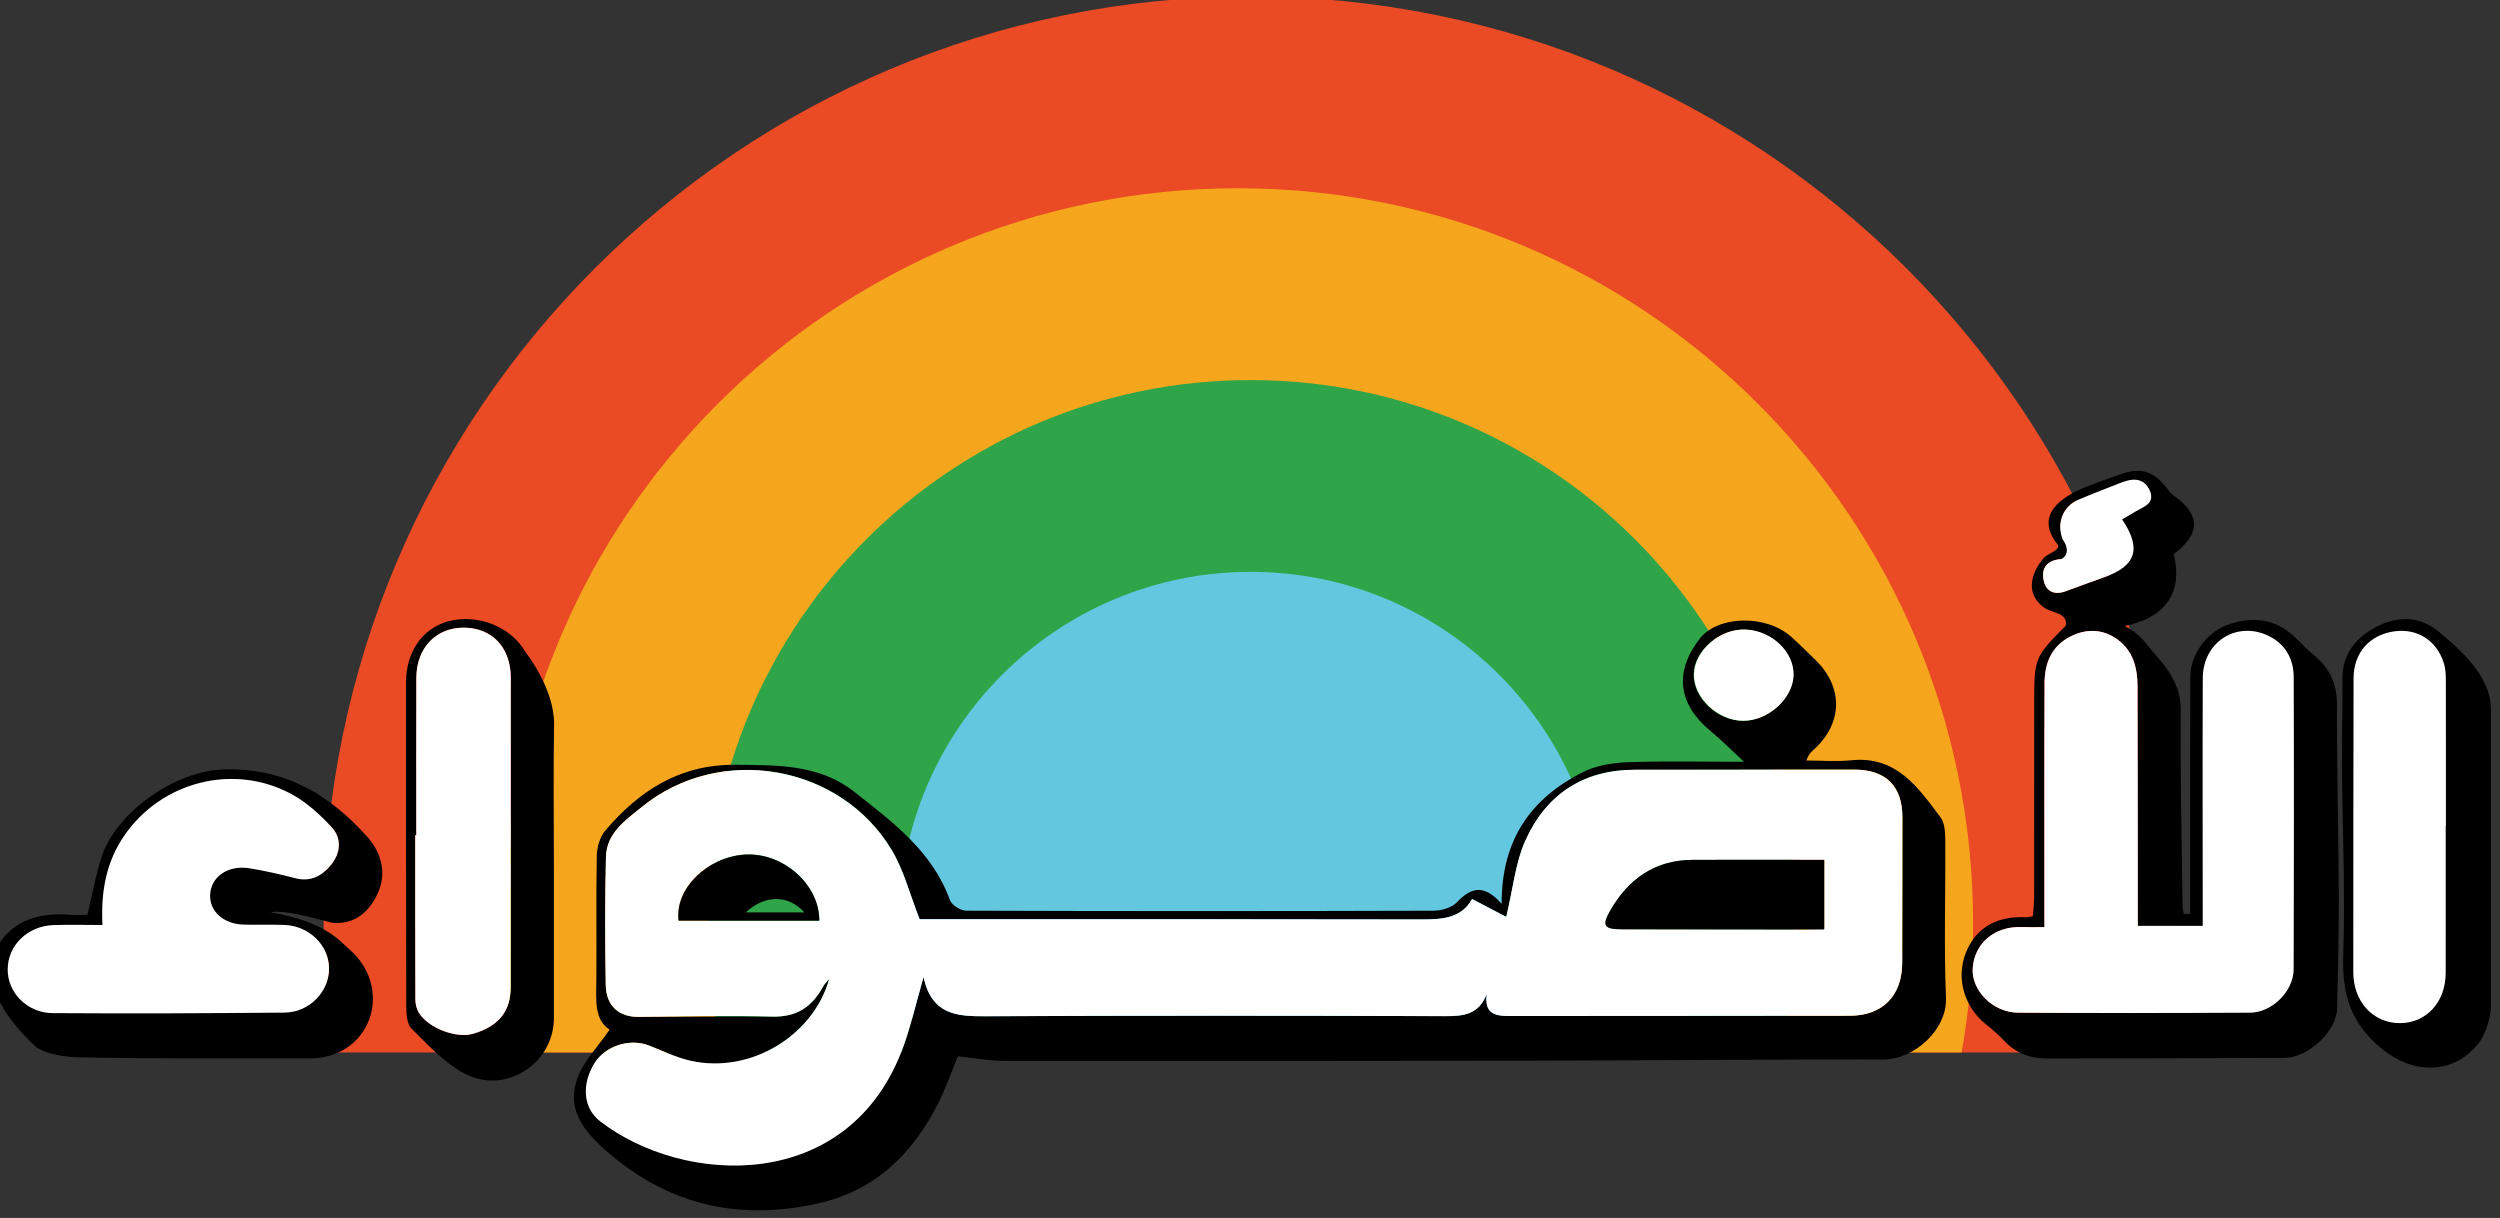 <svg xmlns="http://www.w3.org/2000/svg" viewBox="0 0 195 95"><rect x="0" y="0" width="195" height="95" fill="#333333" stroke="none"/><path fill="#EA4A24" d="M169.15 82.09c.456-3.288.71-6.643.71-10.058 0-39.935-32.373-72.308-72.31-72.308-39.934 0-72.308 32.374-72.308 72.308 0 3.415.254 6.77.712 10.058H169.15z"/><path fill="#F6A61C" d="M153.005 82.09c.58-3.267.897-6.623.897-10.058 0-31.672-25.676-57.348-57.35-57.348-31.67 0-57.348 25.676-57.348 57.348 0 3.435.318 6.79.897 10.058h112.907z"/><path fill="#30A449" d="M138.73 82.09c.784-3.226 1.21-6.59 1.21-10.058 0-23.41-18.978-42.387-42.39-42.387-23.41 0-42.387 18.978-42.387 42.387 0 3.468.425 6.832 1.21 10.058h82.356z"/><path fill="#63C8DF" d="M123.068 82.09c1.23-3.114 1.91-6.506 1.91-10.058 0-15.147-12.278-27.427-27.427-27.427-15.144 0-27.425 12.28-27.425 27.427 0 3.552.682 6.943 1.91 10.058h51.035z"/><path d="M-.484 74.41c1.067-2.514 3.384-3.287 5.996-3.054.4.035.81.008 1.213-.002.082-.002.16-.064.106-.04.39-1.596.64-3.14 1.14-4.602 1.105-3.24 5.55-6.63 9.63-6.703 4.656-.087 8.088 1.965 11.028 5.24 1.144 1.274 1.535 2.866.854 4.386-.63 1.41-1.765 2.52-3.59 2.338-.16-.016-3.742-1.11-4.79-.81 4.332.724 5.46 2.306 6.125 2.868 1.643 1.39 2.278 3.55 1.573 5.474-.686 1.87-2.46 3.053-4.616 3.05-6.027-.005-12.056.034-18.08-.085-.977-.02-2.65-.234-3.392-.893-4.578-4.308-3.266-6.995-3.192-7.17zm8.48-2.264c-1.4 0-2.605-.035-3.81.006C2.14 72.224.6 73.74.6 75.628c-.002 1.8 1.52 3.378 3.52 3.39 6.027.038 12.056.018 18.084-.04 1.934-.02 3.47-1.646 3.457-3.45-.01-1.813-1.564-3.328-3.506-3.387-1.034-.03-2.07.007-3.104-.02-1.62-.03-2.744-1.043-2.663-2.373.084-1.382 1.406-2.29 3.068-2.024 1.194.194 2.38.46 3.55.77 1.226.322 2.114-.17 2.837-1.066.743-.924.795-2.05.057-2.863-.938-1.032-2.04-2.03-3.26-2.672-4.5-2.366-10.04-.9-12.918 3.25-1.416 2.05-1.86 4.35-1.724 7.01zm186.296 6.196c0 1.46-.67 2.68-.97 3.05-2.014 2.484-5.12 2.413-7.578.38-2.425-1.997-3.074-4.272-2.972-7.27.168-4.925-.065-9.863-.103-14.795-.02-2.238.064-4.477.04-6.715-.025-2.02 1.09-3.31 2.725-4.138 1.627-.825 3.387-.79 4.81.435 1.444 1.24 4.044 3.31 4.044 6.044V78.34zm-3.53-13.932h.016c0-3.78.004-7.56-.006-11.34-.003-.44-.02-.907-.15-1.324-.562-1.81-2.11-2.773-3.932-2.49-1.887.296-3.102 1.667-3.107 3.633-.022 7.645-.02 15.295-.024 22.944-.006 2.287 1.55 3.978 3.645 3.968 2.058-.012 3.553-1.65 3.556-3.92.005-3.826 0-7.65 0-11.474zm-73.634 6.094c-.014-5.077 2.34-8.248 6.318-10.27 1.036-.524 2.317-.737 3.498-.78 2.91-.106 5.828-.034 9.09-.034-1.027-.95-1.784-1.72-2.61-2.4-2.535-2.086-2.85-4.606-.856-7.192 1.4-1.814 5.136-1.922 7.114-.184.644.562 1.24 1.178 1.856 1.766 2.258 2.146 2.23 4.987-.07 7.07-.195.177-.4.344-.568.84 1.172 0 2.353.1 3.513-.02 3.516-.353 5.2 2.122 6.95 4.452.335.444.364 1.192.368 1.802.03 4.095-.112 8.193.056 12.28.102 2.472-2.476 4.808-4.874 4.806-9.04-.01-18.08.072-27.12.09-13.84.022-27.68.028-41.52.016-1.15-.002-2.3-.225-3.56-.355-.48 1.16-.93 2.474-1.55 3.698-2.006 3.95-4.95 6.818-9.42 7.794-6.23 1.36-11.73.1-16.592-4.237-1.784-1.594-2.9-3.208-2.15-5.446.46-1.38 1.622-2.52 2.55-3.89-1.21-.764-1.05-2.315-1.037-3.85.03-3.24-.03-6.48.037-9.716.013-.663.24-1.464.658-1.953 2.656-3.12 5.806-5.176 10.167-5.137 3.286.03 6.543-.035 9.25 2.102 2.978 2.352 6.092 4.63 7.467 8.45.14.39.835.828 1.273.828 12.147.043 24.293.04 36.438.002.624-.002 1.43-.23 1.83-.654 1.107-1.17 2.135-1.44 3.5.127zm-45.397 1.2c-.79-2.017-1.243-3.84-2.162-5.38-4.012-6.726-13.41-8.333-19.485-3.397-1.27 1.034-2.774 2.04-2.817 3.915-.078 3.328-.07 6.658-.015 9.986.03 1.634 1.03 2.5 2.557 2.485 3.463-.027 10.388-.02 10.388-.02 1.94.062 3.144-.75 4.01-2.347.12-.216.314-.39.475-.584-1.228 4.408-6.108 7.414-10.79 6.38-1.125-.248-2.19-.77-3.275-1.194-1.493-.585-3.433.04-4.252 1.395-1.017 1.677-.867 3.495.444 4.512 6.468 5.018 19.426 5.732 23.642-5.776.602-1.65.986-3.378 1.585-5.46.66 2.97 2.64 3.056 4.862 3.046 11.966-.06 23.932-.045 35.898-.008 1.393.003 2.562-.144 3.175-1.73-.206 1.536.647 1.72 1.73 1.72 8.86-.014 17.725-.004 26.586-.02 2.563-.004 4.08-1.56 4.09-4.136.012-3.78.007-7.558.014-11.337.002-2.44-1.288-3.725-3.756-3.725-5.714.002-11.426.004-17.14.012-4.024.004-6.904 1.95-8.51 5.522-.78 1.735-.96 3.74-1.493 5.955-.736-.388-1.655-.867-2.666-1.396-.833 1.523-2.365 1.597-3.996 1.595-11.785-.025-23.572-.016-35.358-.016-1.347-.002-2.69-.002-3.738-.002zm68.137-19.018c.05-1.807-1.67-3.46-3.706-3.567-2.016-.108-4.042 1.64-4.06 3.502-.02 1.833 1.86 3.598 3.836 3.607 1.95.005 3.88-1.736 3.93-3.545zm30.968 18.59v-4.784c0-4.585-.013-9.17.01-13.754.007-1.668 1.286-3.435 2.932-4.013 1.86-.653 3.63-.497 5.152.906.492.458.937.97 1.462 1.388 1.28 1.02 1.898 2.26 1.893 3.952-.016 4.94.12 9.88.142 14.823.013 2.962-.068 5.927-.134 8.892-.04 1.744-2.253 3.822-4.1 3.83-6.16.03-12.32.033-18.48.047-1.314.003-2.46-.39-3.383-1.378-.426-.456-.902-.87-1.394-1.26-1.71-1.345-2.377-3.59-1.624-5.55.75-1.96 2.385-2.942 4.692-2.83.128.007.26-.034.557-.077.036-.5.105-1.017.105-1.53.008-5.083.004-10.163.004-15.244 0-3.346.05-3.466 2.437-5.865.078-.11.184-.72-.687-1.02-.136-.047-.75-.262-.87-.34-1.527-1.01-1.268-2.595-.154-3.928.336-.4 1.186-.52 1.146-1.01-1.995-2.433.416-3.86 2.26-4.59.875-.344 1.763-.658 2.65-.967 1.54-.536 2.522-.228 3.546 1.08.16.208.32.434.53.582 2.122 1.502 2.153 2.995.022 4.58.702 2.77-.42 4.914-3.813 5.61 1.247.666 1.553 1.287 2.078 1.883 1.322 1.495 2.298 2.71 2.282 4.75-.04 5.067.082 10.136.145 15.202.004.21.066.42.1.63l.494-.01zm-11.37 1.04c-.73 0-1.27.013-1.806-.005-2.07-.06-3.63 1.24-3.786 3.174-.142 1.737 1.545 3.493 3.54 3.507 6.03.04 12.06.03 18.09-.002 1.728-.01 3.394-1.68 3.4-3.376.024-7.602.032-15.204.003-22.81-.006-1.44-.682-2.613-2.04-3.235-2.476-1.133-5.037.543-5.05 3.33-.023 5.892-.006 11.786-.004 17.68v1.642h-5.064v-1.405c-.007-5.76-.006-11.52-.023-17.277-.005-1.438-.343-2.784-1.582-3.67-1.163-.834-2.45-.844-3.7-.19-1.436.746-1.96 2.064-1.97 3.585-.025 5.265-.01 10.53-.012 15.794.002 1.024.002 2.05.002 3.262zm1.803-28.787c-.223.04-.392.073-.562.086-1.013.082-1.5.677-1.313 1.62.18.903.835 1.217 1.74.877 1.01-.376 2.02-.737 3.03-1.102 2.468-.886 2.885-2.247 1.356-4.495l1.04-.614c.64-.376 1.57-.636 1.108-1.655-.445-.977-1.31-.958-2.194-.608-1.126.444-2.26.866-3.37 1.345-1.208.52-1.69 1.782-1.178 3.014.15.367.354.715.6 1.166.05.09-.14.34-.258.363zM43.205 67.512V79.39c0 3.626-3.865 6.076-7.063 4.298-1.525-.85-2.793-2.21-4.05-3.466-.366-.364-.4-1.167-.403-1.77-.026-8.412-.02-16.825-.02-25.24 0-2.34 1.27-4.18 3.246-4.733 2.31-.65 4.943.39 6.08 2.395 0 0 2.225 2.782 2.225 5.57-.067 3.688-.017 7.38-.017 11.067zm-10.734-2.37h-.08c0 4.268-.003 8.535.014 12.8 0 .343.08.725.25 1.015.703 1.21 2.923 2.06 4.25 1.675 1.99-.582 2.93-1.743 2.93-3.63.006-8.042.01-16.084.01-24.125 0-2.367-1.446-3.913-3.665-3.92-2.178-.008-3.694 1.583-3.7 3.92-.015 4.09-.007 8.176-.007 12.265z"/><path fill="#fff" d="M7.996 72.146c-.137-2.66.307-4.96 1.725-7.005 2.88-4.15 8.42-5.615 12.92-3.25 1.223.643 2.323 1.638 3.26 2.673.737.814.686 1.94-.057 2.862-.723.9-1.61 1.39-2.837 1.067-1.17-.31-2.355-.574-3.55-.77-1.662-.267-2.982.645-3.067 2.026-.08 1.328 1.043 2.343 2.66 2.376 1.035.022 2.07-.013 3.105.02 1.942.06 3.496 1.573 3.51 3.387.014 1.806-1.524 3.43-3.458 3.448-6.028.06-12.056.08-18.085.043-2-.013-3.52-1.59-3.52-3.39 0-1.89 1.54-3.404 3.587-3.475 1.204-.042 2.41-.006 3.81-.006zm182.767-7.736c0 3.824.004 7.647-.002 11.472 0 2.27-1.495 3.91-3.553 3.92-2.1.013-3.65-1.678-3.648-3.967.005-7.647 0-15.297.022-22.945.008-1.968 1.224-3.338 3.11-3.633 1.82-.284 3.37.678 3.932 2.49.13.417.147.88.15 1.325.01 3.78.006 7.558.006 11.337h-.013zM71.73 71.703h3.735c11.785 0 23.572-.01 35.358.016 1.63 0 3.163-.07 3.996-1.596 1.01.527 1.93 1.01 2.666 1.396.532-2.216.713-4.22 1.494-5.956 1.605-3.572 4.485-5.517 8.51-5.522 5.714-.008 11.426-.008 17.14-.01 2.468 0 3.758 1.283 3.755 3.725-.007 3.78-.002 7.556-.015 11.335-.007 2.58-1.523 4.134-4.088 4.138-8.86.017-17.724.007-26.586.02-1.083 0-1.937-.185-1.73-1.72-.61 1.588-1.78 1.734-3.173 1.73-11.966-.04-23.932-.05-35.898.008-2.222.01-4.202-.078-4.862-3.05-.6 2.086-.983 3.813-1.587 5.46-4.215 11.51-17.172 10.793-23.642 5.775-1.31-1.017-1.46-2.835-.444-4.512.82-1.35 2.76-1.976 4.252-1.39 1.083.423 2.15.944 3.275 1.194 4.68 1.032 9.56-1.974 10.788-6.38-.16.192-.356.368-.474.584-.864 1.596-2.066 2.406-4.01 2.344-3.46-.112-6.922-.003-10.386.024-1.525.014-2.527-.854-2.556-2.485-.058-3.33-.063-6.66.015-9.986.044-1.877 1.548-2.883 2.82-3.915 6.074-4.938 15.472-3.33 19.484 3.393.922 1.544 1.373 3.368 2.167 5.383zm70.562-4.634c-3.524 0-6.894-.015-10.26 0-2.937.013-5.014 1.478-6.43 3.95-.682 1.187-.486 1.46.885 1.465 4.854.01 9.71.016 14.565.018.392 0 .78-.05 1.24-.078V67.07zm-78.386 4.74c.012-2.85-2.863-5.347-5.82-5.152-2.94.193-5.474 2.686-5.154 5.153h10.974zM139.9 52.674c-.05 1.812-1.98 3.553-3.93 3.545-1.976-.01-3.854-1.777-3.837-3.608.02-1.863 2.046-3.612 4.062-3.506 2.036.106 3.754 1.76 3.705 3.566zm19.564 19.64V69.05c0-5.264-.015-10.53.012-15.793.01-1.52.534-2.84 1.97-3.586 1.25-.65 2.537-.64 3.7.194 1.24.886 1.577 2.232 1.582 3.67.018 5.757.017 11.517.02 17.277.002.437.002.874.002 1.404h5.065v-1.64c-.002-5.896-.02-11.788.004-17.683.01-2.784 2.57-4.46 5.05-3.33 1.354.624 2.03 1.795 2.036 3.237.03 7.605.02 15.208-.004 22.812-.006 1.695-1.672 3.365-3.4 3.375-6.03.033-12.06.04-18.088.002-1.996-.014-3.682-1.768-3.54-3.507.153-1.937 1.716-3.237 3.784-3.173.534.02 1.07.007 1.803.007zm1.432-30.224c-.516-1.232.002-2.585 1.21-3.105 1.11-.478 2.244-.9 3.37-1.346.885-.35 1.75-.37 2.194.605.464 1.02-.47 1.28-1.107 1.656-.347.206-.693.41-1.043.615 1.528 2.248 1.11 3.61-1.355 4.496-1.01.365-2.02.727-3.03 1.103-.905.34-1.562.025-1.74-.876-.187-.944.3-1.54 1.313-1.622.26-.02.88-.564.188-1.528zM32.47 65.145c0-4.09-.007-8.176.004-12.265.006-2.338 1.524-3.927 3.7-3.92 2.22.007 3.666 1.552 3.666 3.92-.002 8.04-.006 16.083-.01 24.124 0 1.888-.94 3.05-2.932 3.63-1.326.39-3.546-.465-4.25-1.676-.17-.29-.247-.674-.25-1.016-.016-4.264-.01-8.53-.01-12.798h.083z"/><path d="M142.292 67.07v5.43h-1.24c-4.854 0-9.71-.006-14.564-.018-1.37-.002-1.565-.276-.886-1.463 1.417-2.47 3.494-3.938 6.43-3.95 3.367-.014 6.736 0 10.26 0zm-.81 3.646v1.334h-9.59c-1.19 0-2.385-.002-3.576-.006-.337 0-.385-.065-.217-.356.345-.607.853-.968 1.574-.972.827-.002 10.94 0 11.807 0zm-77.576 1.097H52.93c-.318-2.468 2.216-4.96 5.156-5.152 2.958-.192 5.832 2.305 5.82 5.155zm-5.732-.647h4.57c-1.276-1.4-3.1-1.375-4.57 0z"/></svg>